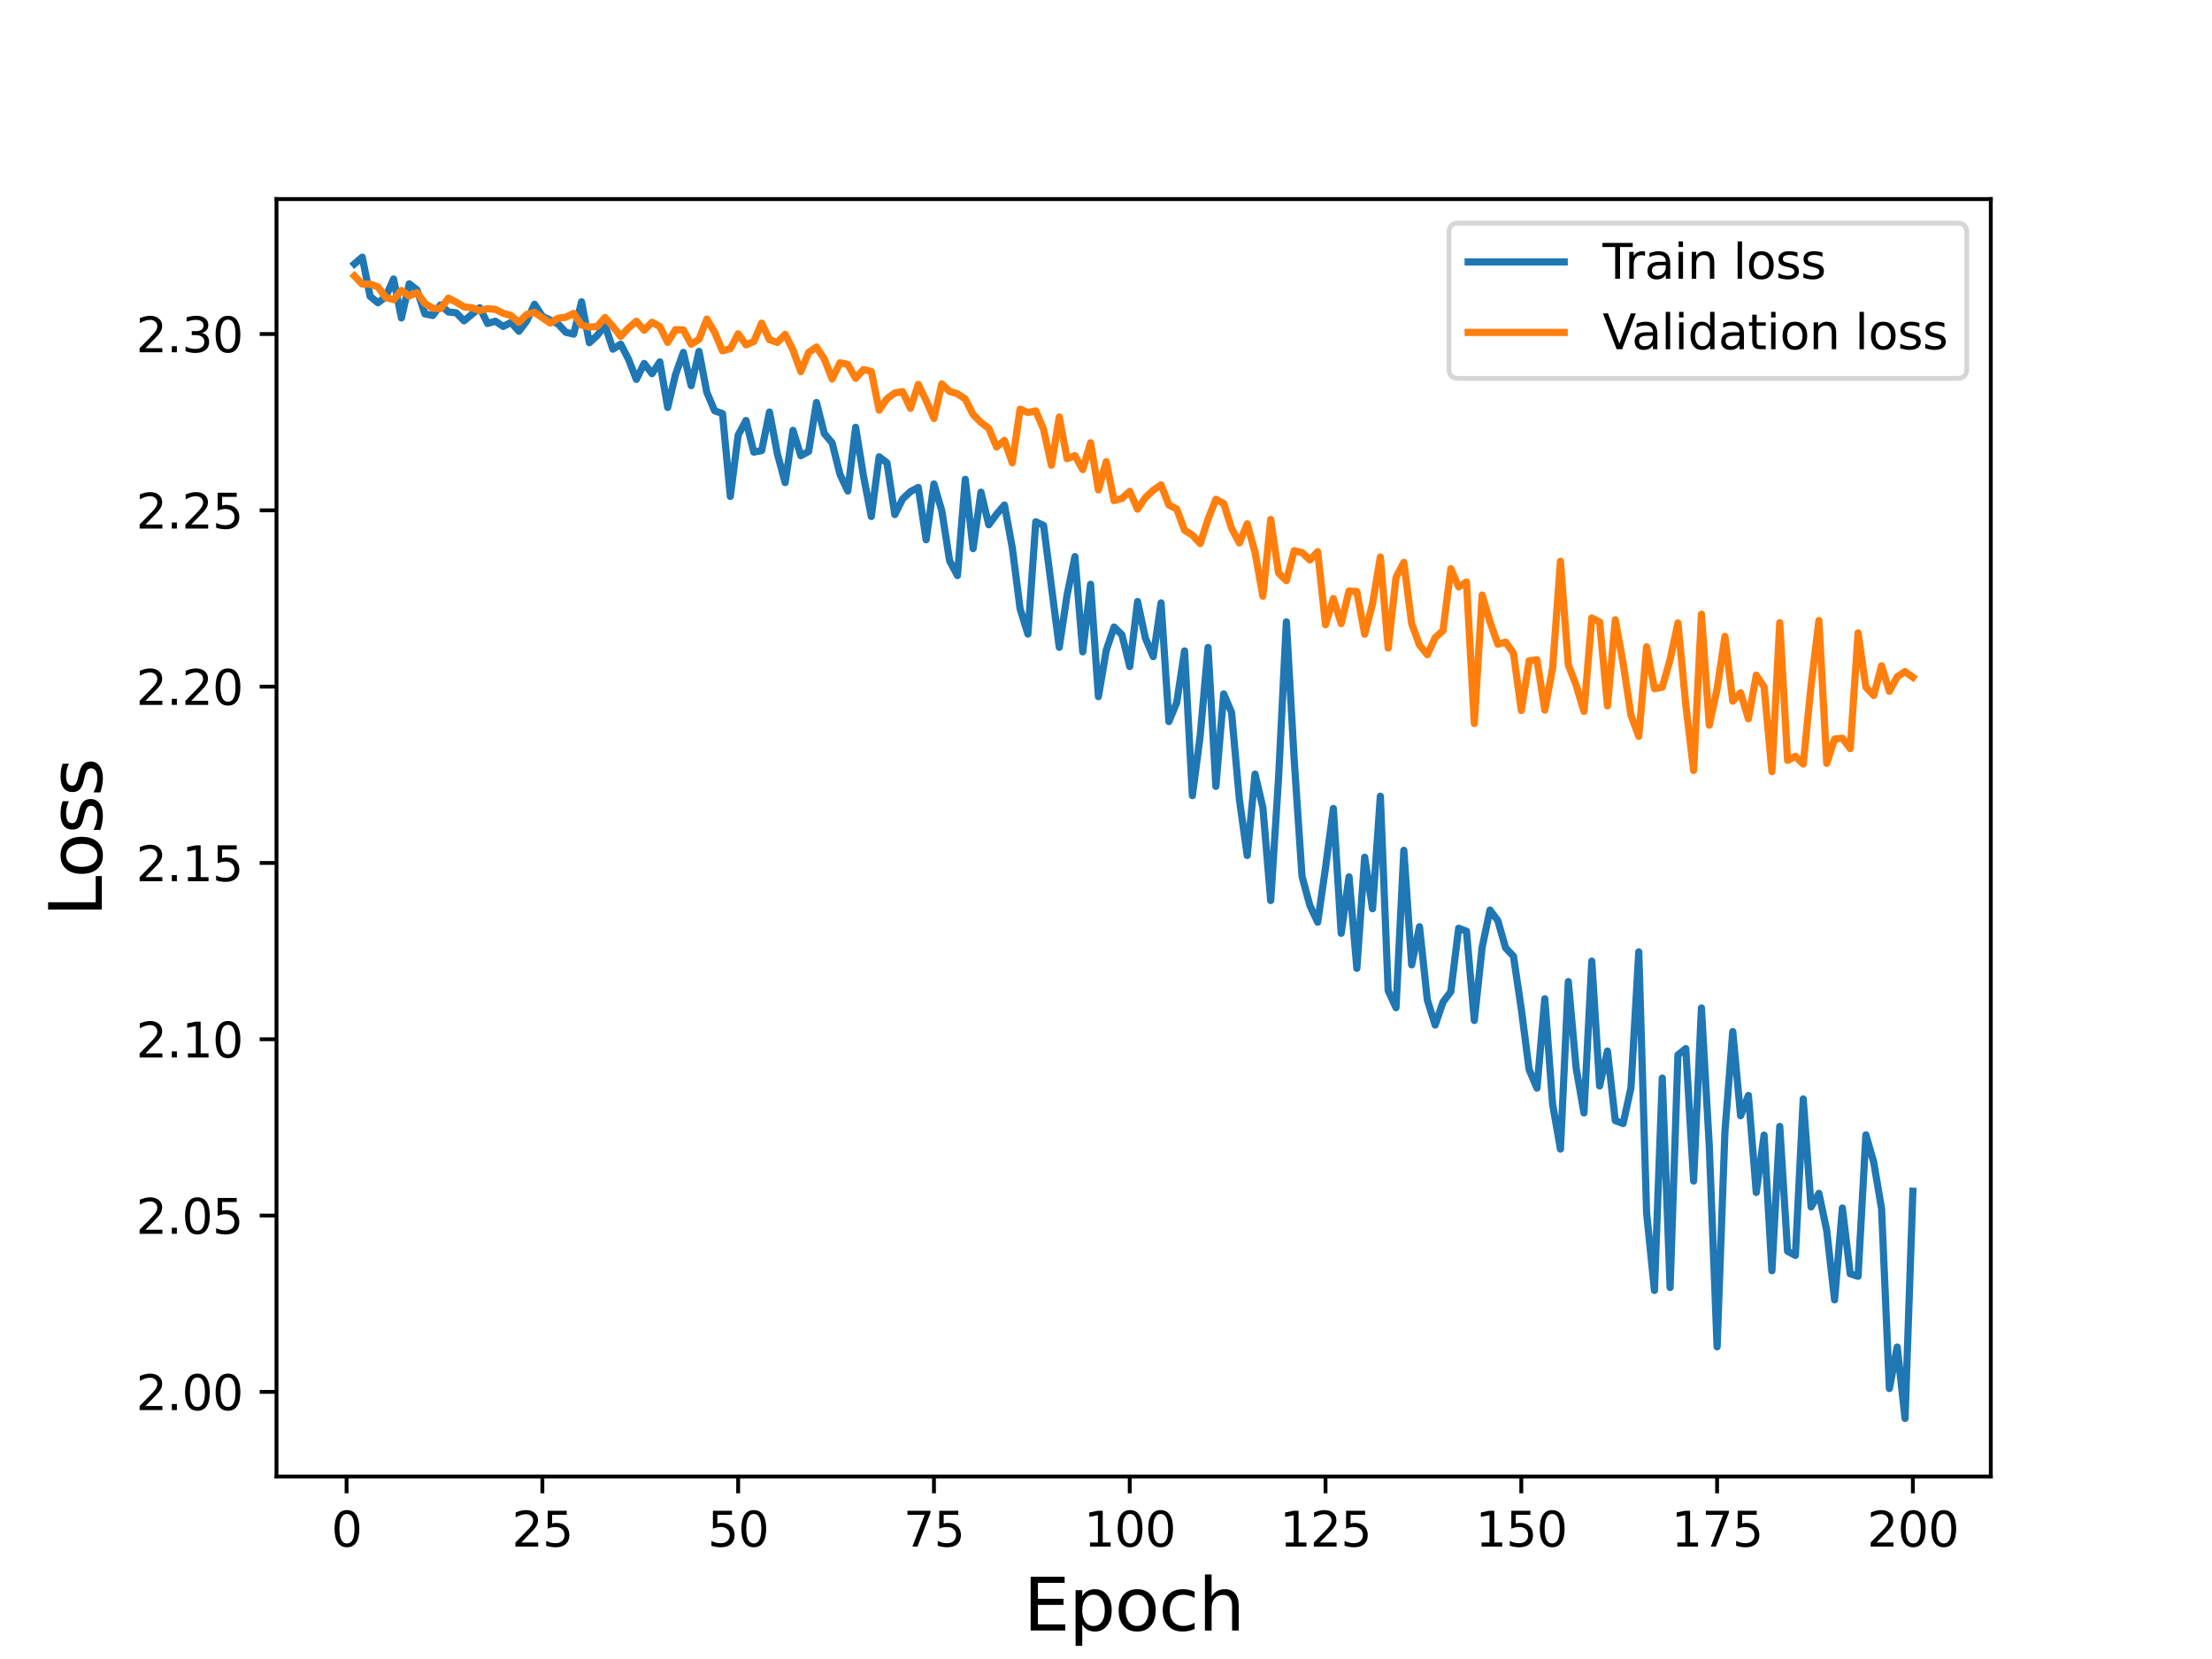 <?xml version="1.0" encoding="utf-8" standalone="no"?>
<!DOCTYPE svg PUBLIC "-//W3C//DTD SVG 1.1//EN"
  "http://www.w3.org/Graphics/SVG/1.1/DTD/svg11.dtd">
<svg height="345.6pt" version="1.1" viewBox="0 0 460.8 345.6" width="460.8pt" xmlns="http://www.w3.org/2000/svg" xmlns:xlink="http://www.w3.org/1999/xlink">
 <defs>
  <style type="text/css">*{stroke-linecap:butt;stroke-linejoin:round;}</style>
 </defs>
 <g id="figure_1">
  <g id="patch_1">
   <path d="M 0 345.6 
L 460.8 345.6 
L 460.8 0 
L 0 0 
z
" style="fill:#ffffff;"/>
  </g>
  <g id="axes_1">
   <g id="patch_2">
    <path d="M 57.6 307.584 
L 414.72 307.584 
L 414.72 41.472 
L 57.6 41.472 
z
" style="fill:#ffffff;"/>
   </g>
   <g id="matplotlib.axis_1">
    <g id="xtick_1">
     <g id="line2d_1">
      <defs>
       <path d="M 0 0 
L 0 3.5 
" id="maacf6b8a7b" style="stroke:#000000;stroke-width:0.8;"/>
      </defs>
      <g>
       <use style="stroke:#000000;stroke-width:0.8;" x="72.201" xlink:href="#maacf6b8a7b" y="307.584"/>
      </g>
     </g>
     <g id="text_1">
      <!-- 0 -->
      <g transform="translate(69.02 322.182)scale(0.1 -0.1)">
       <defs>
        <path d="M 2034 4250 
Q 1547 4250 1301 3770 
Q 1056 3291 1056 2328 
Q 1056 1369 1301 889 
Q 1547 409 2034 409 
Q 2525 409 2770 889 
Q 3016 1369 3016 2328 
Q 3016 3291 2770 3770 
Q 2525 4250 2034 4250 
z
M 2034 4750 
Q 2819 4750 3233 4129 
Q 3647 3509 3647 2328 
Q 3647 1150 3233 529 
Q 2819 -91 2034 -91 
Q 1250 -91 836 529 
Q 422 1150 422 2328 
Q 422 3509 836 4129 
Q 1250 4750 2034 4750 
z
" id="DejaVuSans-30" transform="scale(0.016)"/>
       </defs>
       <use xlink:href="#DejaVuSans-30"/>
      </g>
     </g>
    </g>
    <g id="xtick_2">
     <g id="line2d_2">
      <g>
       <use style="stroke:#000000;stroke-width:0.8;" x="112.987" xlink:href="#maacf6b8a7b" y="307.584"/>
      </g>
     </g>
     <g id="text_2">
      <!-- 25 -->
      <g transform="translate(106.625 322.182)scale(0.1 -0.1)">
       <defs>
        <path d="M 1228 531 
L 3431 531 
L 3431 0 
L 469 0 
L 469 531 
Q 828 903 1448 1529 
Q 2069 2156 2228 2338 
Q 2531 2678 2651 2914 
Q 2772 3150 2772 3378 
Q 2772 3750 2511 3984 
Q 2250 4219 1831 4219 
Q 1534 4219 1204 4116 
Q 875 4013 500 3803 
L 500 4441 
Q 881 4594 1212 4672 
Q 1544 4750 1819 4750 
Q 2544 4750 2975 4387 
Q 3406 4025 3406 3419 
Q 3406 3131 3298 2873 
Q 3191 2616 2906 2266 
Q 2828 2175 2409 1742 
Q 1991 1309 1228 531 
z
" id="DejaVuSans-32" transform="scale(0.016)"/>
        <path d="M 691 4666 
L 3169 4666 
L 3169 4134 
L 1269 4134 
L 1269 2991 
Q 1406 3038 1543 3061 
Q 1681 3084 1819 3084 
Q 2600 3084 3056 2656 
Q 3513 2228 3513 1497 
Q 3513 744 3044 326 
Q 2575 -91 1722 -91 
Q 1428 -91 1123 -41 
Q 819 9 494 109 
L 494 744 
Q 775 591 1075 516 
Q 1375 441 1709 441 
Q 2250 441 2565 725 
Q 2881 1009 2881 1497 
Q 2881 1984 2565 2268 
Q 2250 2553 1709 2553 
Q 1456 2553 1204 2497 
Q 953 2441 691 2322 
L 691 4666 
z
" id="DejaVuSans-35" transform="scale(0.016)"/>
       </defs>
       <use xlink:href="#DejaVuSans-32"/>
       <use x="63.623" xlink:href="#DejaVuSans-35"/>
      </g>
     </g>
    </g>
    <g id="xtick_3">
     <g id="line2d_3">
      <g>
       <use style="stroke:#000000;stroke-width:0.8;" x="153.773" xlink:href="#maacf6b8a7b" y="307.584"/>
      </g>
     </g>
     <g id="text_3">
      <!-- 50 -->
      <g transform="translate(147.41 322.182)scale(0.1 -0.1)">
       <use xlink:href="#DejaVuSans-35"/>
       <use x="63.623" xlink:href="#DejaVuSans-30"/>
      </g>
     </g>
    </g>
    <g id="xtick_4">
     <g id="line2d_4">
      <g>
       <use style="stroke:#000000;stroke-width:0.8;" x="194.559" xlink:href="#maacf6b8a7b" y="307.584"/>
      </g>
     </g>
     <g id="text_4">
      <!-- 75 -->
      <g transform="translate(188.196 322.182)scale(0.1 -0.1)">
       <defs>
        <path d="M 525 4666 
L 3525 4666 
L 3525 4397 
L 1831 0 
L 1172 0 
L 2766 4134 
L 525 4134 
L 525 4666 
z
" id="DejaVuSans-37" transform="scale(0.016)"/>
       </defs>
       <use xlink:href="#DejaVuSans-37"/>
       <use x="63.623" xlink:href="#DejaVuSans-35"/>
      </g>
     </g>
    </g>
    <g id="xtick_5">
     <g id="line2d_5">
      <g>
       <use style="stroke:#000000;stroke-width:0.8;" x="235.344" xlink:href="#maacf6b8a7b" y="307.584"/>
      </g>
     </g>
     <g id="text_5">
      <!-- 100 -->
      <g transform="translate(225.801 322.182)scale(0.1 -0.1)">
       <defs>
        <path d="M 794 531 
L 1825 531 
L 1825 4091 
L 703 3866 
L 703 4441 
L 1819 4666 
L 2450 4666 
L 2450 531 
L 3481 531 
L 3481 0 
L 794 0 
L 794 531 
z
" id="DejaVuSans-31" transform="scale(0.016)"/>
       </defs>
       <use xlink:href="#DejaVuSans-31"/>
       <use x="63.623" xlink:href="#DejaVuSans-30"/>
       <use x="127.246" xlink:href="#DejaVuSans-30"/>
      </g>
     </g>
    </g>
    <g id="xtick_6">
     <g id="line2d_6">
      <g>
       <use style="stroke:#000000;stroke-width:0.8;" x="276.13" xlink:href="#maacf6b8a7b" y="307.584"/>
      </g>
     </g>
     <g id="text_6">
      <!-- 125 -->
      <g transform="translate(266.586 322.182)scale(0.1 -0.1)">
       <use xlink:href="#DejaVuSans-31"/>
       <use x="63.623" xlink:href="#DejaVuSans-32"/>
       <use x="127.246" xlink:href="#DejaVuSans-35"/>
      </g>
     </g>
    </g>
    <g id="xtick_7">
     <g id="line2d_7">
      <g>
       <use style="stroke:#000000;stroke-width:0.8;" x="316.916" xlink:href="#maacf6b8a7b" y="307.584"/>
      </g>
     </g>
     <g id="text_7">
      <!-- 150 -->
      <g transform="translate(307.372 322.182)scale(0.1 -0.1)">
       <use xlink:href="#DejaVuSans-31"/>
       <use x="63.623" xlink:href="#DejaVuSans-35"/>
       <use x="127.246" xlink:href="#DejaVuSans-30"/>
      </g>
     </g>
    </g>
    <g id="xtick_8">
     <g id="line2d_8">
      <g>
       <use style="stroke:#000000;stroke-width:0.8;" x="357.702" xlink:href="#maacf6b8a7b" y="307.584"/>
      </g>
     </g>
     <g id="text_8">
      <!-- 175 -->
      <g transform="translate(348.158 322.182)scale(0.1 -0.1)">
       <use xlink:href="#DejaVuSans-31"/>
       <use x="63.623" xlink:href="#DejaVuSans-37"/>
       <use x="127.246" xlink:href="#DejaVuSans-35"/>
      </g>
     </g>
    </g>
    <g id="xtick_9">
     <g id="line2d_9">
      <g>
       <use style="stroke:#000000;stroke-width:0.8;" x="398.487" xlink:href="#maacf6b8a7b" y="307.584"/>
      </g>
     </g>
     <g id="text_9">
      <!-- 200 -->
      <g transform="translate(388.944 322.182)scale(0.1 -0.1)">
       <use xlink:href="#DejaVuSans-32"/>
       <use x="63.623" xlink:href="#DejaVuSans-30"/>
       <use x="127.246" xlink:href="#DejaVuSans-30"/>
      </g>
     </g>
    </g>
    <g id="text_10">
     <!-- Epoch -->
     <g transform="translate(213.194 339.66)scale(0.15 -0.15)">
      <defs>
       <path d="M 628 4666 
L 3578 4666 
L 3578 4134 
L 1259 4134 
L 1259 2753 
L 3481 2753 
L 3481 2222 
L 1259 2222 
L 1259 531 
L 3634 531 
L 3634 0 
L 628 0 
L 628 4666 
z
" id="DejaVuSans-45" transform="scale(0.016)"/>
       <path d="M 1159 525 
L 1159 -1331 
L 581 -1331 
L 581 3500 
L 1159 3500 
L 1159 2969 
Q 1341 3281 1617 3432 
Q 1894 3584 2278 3584 
Q 2916 3584 3314 3078 
Q 3713 2572 3713 1747 
Q 3713 922 3314 415 
Q 2916 -91 2278 -91 
Q 1894 -91 1617 61 
Q 1341 213 1159 525 
z
M 3116 1747 
Q 3116 2381 2855 2742 
Q 2594 3103 2138 3103 
Q 1681 3103 1420 2742 
Q 1159 2381 1159 1747 
Q 1159 1113 1420 752 
Q 1681 391 2138 391 
Q 2594 391 2855 752 
Q 3116 1113 3116 1747 
z
" id="DejaVuSans-70" transform="scale(0.016)"/>
       <path d="M 1959 3097 
Q 1497 3097 1228 2736 
Q 959 2375 959 1747 
Q 959 1119 1226 758 
Q 1494 397 1959 397 
Q 2419 397 2687 759 
Q 2956 1122 2956 1747 
Q 2956 2369 2687 2733 
Q 2419 3097 1959 3097 
z
M 1959 3584 
Q 2709 3584 3137 3096 
Q 3566 2609 3566 1747 
Q 3566 888 3137 398 
Q 2709 -91 1959 -91 
Q 1206 -91 779 398 
Q 353 888 353 1747 
Q 353 2609 779 3096 
Q 1206 3584 1959 3584 
z
" id="DejaVuSans-6f" transform="scale(0.016)"/>
       <path d="M 3122 3366 
L 3122 2828 
Q 2878 2963 2633 3030 
Q 2388 3097 2138 3097 
Q 1578 3097 1268 2742 
Q 959 2388 959 1747 
Q 959 1106 1268 751 
Q 1578 397 2138 397 
Q 2388 397 2633 464 
Q 2878 531 3122 666 
L 3122 134 
Q 2881 22 2623 -34 
Q 2366 -91 2075 -91 
Q 1284 -91 818 406 
Q 353 903 353 1747 
Q 353 2603 823 3093 
Q 1294 3584 2113 3584 
Q 2378 3584 2631 3529 
Q 2884 3475 3122 3366 
z
" id="DejaVuSans-63" transform="scale(0.016)"/>
       <path d="M 3513 2113 
L 3513 0 
L 2938 0 
L 2938 2094 
Q 2938 2591 2744 2837 
Q 2550 3084 2163 3084 
Q 1697 3084 1428 2787 
Q 1159 2491 1159 1978 
L 1159 0 
L 581 0 
L 581 4863 
L 1159 4863 
L 1159 2956 
Q 1366 3272 1645 3428 
Q 1925 3584 2291 3584 
Q 2894 3584 3203 3211 
Q 3513 2838 3513 2113 
z
" id="DejaVuSans-68" transform="scale(0.016)"/>
      </defs>
      <use xlink:href="#DejaVuSans-45"/>
      <use x="63.184" xlink:href="#DejaVuSans-70"/>
      <use x="126.66" xlink:href="#DejaVuSans-6f"/>
      <use x="187.842" xlink:href="#DejaVuSans-63"/>
      <use x="242.822" xlink:href="#DejaVuSans-68"/>
     </g>
    </g>
   </g>
   <g id="matplotlib.axis_2">
    <g id="ytick_1">
     <g id="line2d_10">
      <defs>
       <path d="M 0 0 
L -3.5 0 
" id="m2e0a07b9e3" style="stroke:#000000;stroke-width:0.8;"/>
      </defs>
      <g>
       <use style="stroke:#000000;stroke-width:0.8;" x="57.6" xlink:href="#m2e0a07b9e3" y="289.951"/>
      </g>
     </g>
     <g id="text_11">
      <!-- 2.00 -->
      <g transform="translate(28.334 293.75)scale(0.1 -0.1)">
       <defs>
        <path d="M 684 794 
L 1344 794 
L 1344 0 
L 684 0 
L 684 794 
z
" id="DejaVuSans-2e" transform="scale(0.016)"/>
       </defs>
       <use xlink:href="#DejaVuSans-32"/>
       <use x="63.623" xlink:href="#DejaVuSans-2e"/>
       <use x="95.41" xlink:href="#DejaVuSans-30"/>
       <use x="159.033" xlink:href="#DejaVuSans-30"/>
      </g>
     </g>
    </g>
    <g id="ytick_2">
     <g id="line2d_11">
      <g>
       <use style="stroke:#000000;stroke-width:0.8;" x="57.6" xlink:href="#m2e0a07b9e3" y="253.224"/>
      </g>
     </g>
     <g id="text_12">
      <!-- 2.05 -->
      <g transform="translate(28.334 257.023)scale(0.1 -0.1)">
       <use xlink:href="#DejaVuSans-32"/>
       <use x="63.623" xlink:href="#DejaVuSans-2e"/>
       <use x="95.41" xlink:href="#DejaVuSans-30"/>
       <use x="159.033" xlink:href="#DejaVuSans-35"/>
      </g>
     </g>
    </g>
    <g id="ytick_3">
     <g id="line2d_12">
      <g>
       <use style="stroke:#000000;stroke-width:0.8;" x="57.6" xlink:href="#m2e0a07b9e3" y="216.496"/>
      </g>
     </g>
     <g id="text_13">
      <!-- 2.10 -->
      <g transform="translate(28.334 220.295)scale(0.1 -0.1)">
       <use xlink:href="#DejaVuSans-32"/>
       <use x="63.623" xlink:href="#DejaVuSans-2e"/>
       <use x="95.41" xlink:href="#DejaVuSans-31"/>
       <use x="159.033" xlink:href="#DejaVuSans-30"/>
      </g>
     </g>
    </g>
    <g id="ytick_4">
     <g id="line2d_13">
      <g>
       <use style="stroke:#000000;stroke-width:0.8;" x="57.6" xlink:href="#m2e0a07b9e3" y="179.768"/>
      </g>
     </g>
     <g id="text_14">
      <!-- 2.15 -->
      <g transform="translate(28.334 183.568)scale(0.1 -0.1)">
       <use xlink:href="#DejaVuSans-32"/>
       <use x="63.623" xlink:href="#DejaVuSans-2e"/>
       <use x="95.41" xlink:href="#DejaVuSans-31"/>
       <use x="159.033" xlink:href="#DejaVuSans-35"/>
      </g>
     </g>
    </g>
    <g id="ytick_5">
     <g id="line2d_14">
      <g>
       <use style="stroke:#000000;stroke-width:0.8;" x="57.6" xlink:href="#m2e0a07b9e3" y="143.041"/>
      </g>
     </g>
     <g id="text_15">
      <!-- 2.20 -->
      <g transform="translate(28.334 146.84)scale(0.1 -0.1)">
       <use xlink:href="#DejaVuSans-32"/>
       <use x="63.623" xlink:href="#DejaVuSans-2e"/>
       <use x="95.41" xlink:href="#DejaVuSans-32"/>
       <use x="159.033" xlink:href="#DejaVuSans-30"/>
      </g>
     </g>
    </g>
    <g id="ytick_6">
     <g id="line2d_15">
      <g>
       <use style="stroke:#000000;stroke-width:0.8;" x="57.6" xlink:href="#m2e0a07b9e3" y="106.313"/>
      </g>
     </g>
     <g id="text_16">
      <!-- 2.25 -->
      <g transform="translate(28.334 110.112)scale(0.1 -0.1)">
       <use xlink:href="#DejaVuSans-32"/>
       <use x="63.623" xlink:href="#DejaVuSans-2e"/>
       <use x="95.41" xlink:href="#DejaVuSans-32"/>
       <use x="159.033" xlink:href="#DejaVuSans-35"/>
      </g>
     </g>
    </g>
    <g id="ytick_7">
     <g id="line2d_16">
      <g>
       <use style="stroke:#000000;stroke-width:0.8;" x="57.6" xlink:href="#m2e0a07b9e3" y="69.586"/>
      </g>
     </g>
     <g id="text_17">
      <!-- 2.30 -->
      <g transform="translate(28.334 73.385)scale(0.1 -0.1)">
       <defs>
        <path d="M 2597 2516 
Q 3050 2419 3304 2112 
Q 3559 1806 3559 1356 
Q 3559 666 3084 287 
Q 2609 -91 1734 -91 
Q 1441 -91 1130 -33 
Q 819 25 488 141 
L 488 750 
Q 750 597 1062 519 
Q 1375 441 1716 441 
Q 2309 441 2620 675 
Q 2931 909 2931 1356 
Q 2931 1769 2642 2001 
Q 2353 2234 1838 2234 
L 1294 2234 
L 1294 2753 
L 1863 2753 
Q 2328 2753 2575 2939 
Q 2822 3125 2822 3475 
Q 2822 3834 2567 4026 
Q 2313 4219 1838 4219 
Q 1578 4219 1281 4162 
Q 984 4106 628 3988 
L 628 4550 
Q 988 4650 1302 4700 
Q 1616 4750 1894 4750 
Q 2613 4750 3031 4423 
Q 3450 4097 3450 3541 
Q 3450 3153 3228 2886 
Q 3006 2619 2597 2516 
z
" id="DejaVuSans-33" transform="scale(0.016)"/>
       </defs>
       <use xlink:href="#DejaVuSans-32"/>
       <use x="63.623" xlink:href="#DejaVuSans-2e"/>
       <use x="95.41" xlink:href="#DejaVuSans-33"/>
       <use x="159.033" xlink:href="#DejaVuSans-30"/>
      </g>
     </g>
    </g>
    <g id="text_18">
     <!-- Loss -->
     <g transform="translate(21.215 190.979)rotate(-90)scale(0.15 -0.15)">
      <defs>
       <path d="M 628 4666 
L 1259 4666 
L 1259 531 
L 3531 531 
L 3531 0 
L 628 0 
L 628 4666 
z
" id="DejaVuSans-4c" transform="scale(0.016)"/>
       <path d="M 2834 3397 
L 2834 2853 
Q 2591 2978 2328 3040 
Q 2066 3103 1784 3103 
Q 1356 3103 1142 2972 
Q 928 2841 928 2578 
Q 928 2378 1081 2264 
Q 1234 2150 1697 2047 
L 1894 2003 
Q 2506 1872 2764 1633 
Q 3022 1394 3022 966 
Q 3022 478 2636 193 
Q 2250 -91 1575 -91 
Q 1294 -91 989 -36 
Q 684 19 347 128 
L 347 722 
Q 666 556 975 473 
Q 1284 391 1588 391 
Q 1994 391 2212 530 
Q 2431 669 2431 922 
Q 2431 1156 2273 1281 
Q 2116 1406 1581 1522 
L 1381 1569 
Q 847 1681 609 1914 
Q 372 2147 372 2553 
Q 372 3047 722 3315 
Q 1072 3584 1716 3584 
Q 2034 3584 2315 3537 
Q 2597 3491 2834 3397 
z
" id="DejaVuSans-73" transform="scale(0.016)"/>
      </defs>
      <use xlink:href="#DejaVuSans-4c"/>
      <use x="53.963" xlink:href="#DejaVuSans-6f"/>
      <use x="115.145" xlink:href="#DejaVuSans-73"/>
      <use x="167.244" xlink:href="#DejaVuSans-73"/>
     </g>
    </g>
   </g>
   <g id="line2d_17">
    <path clip-path="url(#p11b1d90e3a)" d="M 73.833 54.976 
L 75.464 53.568 
L 77.096 61.727 
L 78.727 63.07 
L 80.358 61.835 
L 81.99 58.124 
L 83.621 66.236 
L 85.253 59.125 
L 86.884 60.415 
L 88.516 65.384 
L 90.147 65.719 
L 91.778 63.52 
L 93.41 64.997 
L 95.041 65.155 
L 96.673 66.833 
L 99.936 64.106 
L 101.567 67.386 
L 103.198 66.917 
L 104.83 68.003 
L 106.461 67.166 
L 108.093 69.007 
L 109.724 66.874 
L 111.356 63.381 
L 112.987 65.882 
L 116.25 67.492 
L 117.881 69.224 
L 119.513 69.61 
L 121.144 62.872 
L 122.776 71.392 
L 124.407 69.888 
L 126.038 67.756 
L 127.67 72.736 
L 129.301 71.695 
L 130.933 74.844 
L 132.564 79.034 
L 134.196 75.714 
L 135.827 77.84 
L 137.458 75.387 
L 139.09 84.877 
L 140.721 78.039 
L 142.353 73.417 
L 143.984 80.331 
L 145.616 73.198 
L 147.247 81.744 
L 148.879 85.577 
L 150.51 86.162 
L 152.141 103.413 
L 153.773 90.646 
L 155.404 87.601 
L 157.036 94.185 
L 158.667 93.869 
L 160.299 85.835 
L 161.93 94.494 
L 163.561 100.537 
L 165.193 89.649 
L 166.824 94.929 
L 168.456 94.039 
L 170.087 83.853 
L 171.719 90.323 
L 173.35 92.267 
L 174.981 98.801 
L 176.613 102.285 
L 178.244 89.011 
L 179.876 99.138 
L 181.507 107.594 
L 183.139 95.152 
L 184.77 96.411 
L 186.401 107.2 
L 188.033 103.95 
L 189.664 102.403 
L 191.296 101.54 
L 192.927 112.441 
L 194.559 100.819 
L 196.19 106.387 
L 197.821 116.826 
L 199.453 119.894 
L 201.084 99.848 
L 202.716 114.292 
L 204.347 102.525 
L 205.979 109.325 
L 207.61 107.106 
L 209.241 105.201 
L 210.873 114.059 
L 212.504 126.812 
L 214.136 132.085 
L 215.767 108.697 
L 217.399 109.456 
L 220.661 134.848 
L 222.293 123.959 
L 223.924 115.955 
L 225.556 135.789 
L 227.187 121.712 
L 228.819 145.125 
L 230.45 135.474 
L 232.081 130.622 
L 233.713 132.236 
L 235.344 138.848 
L 236.976 125.306 
L 238.607 132.932 
L 240.239 136.788 
L 241.87 125.592 
L 243.501 150.311 
L 245.133 146.36 
L 246.764 135.598 
L 248.396 165.743 
L 250.027 153.233 
L 251.659 134.875 
L 253.29 163.819 
L 254.921 144.559 
L 256.553 148.408 
L 258.184 166.506 
L 259.816 178.214 
L 261.447 161.254 
L 263.079 168.205 
L 264.71 187.591 
L 266.341 162.226 
L 267.973 129.542 
L 269.604 158.284 
L 271.236 182.564 
L 272.867 188.615 
L 274.499 192.116 
L 276.13 180.77 
L 277.761 168.42 
L 279.393 194.428 
L 281.024 182.665 
L 282.656 201.724 
L 284.287 178.572 
L 285.919 189.316 
L 287.55 165.864 
L 289.181 206.365 
L 290.813 209.919 
L 292.444 177.135 
L 294.076 200.998 
L 295.707 193.051 
L 297.339 208.309 
L 298.97 213.535 
L 300.601 208.764 
L 302.233 206.563 
L 303.864 193.37 
L 305.496 193.993 
L 307.127 212.583 
L 308.759 197.323 
L 310.39 189.58 
L 312.021 191.781 
L 313.653 197.473 
L 315.284 199.204 
L 316.916 210.201 
L 318.547 222.823 
L 320.179 226.673 
L 321.81 208.061 
L 323.441 230.076 
L 325.073 239.372 
L 326.704 204.481 
L 328.336 222.479 
L 329.967 231.844 
L 331.599 200.224 
L 333.23 226.225 
L 334.862 218.952 
L 336.493 233.443 
L 338.124 234.058 
L 339.756 226.628 
L 341.387 198.301 
L 343.019 252.662 
L 344.65 268.816 
L 346.282 224.584 
L 347.913 268.208 
L 349.544 219.753 
L 351.176 218.444 
L 352.807 246.028 
L 354.439 209.984 
L 356.07 238.636 
L 357.702 280.568 
L 359.333 235.779 
L 360.964 214.896 
L 362.596 232.429 
L 364.227 228.197 
L 365.859 248.415 
L 367.49 236.464 
L 369.122 264.721 
L 370.753 234.657 
L 372.384 260.657 
L 374.016 261.532 
L 375.647 228.934 
L 377.279 251.432 
L 378.91 248.6 
L 380.542 256.348 
L 382.173 270.784 
L 383.804 251.649 
L 385.436 265.353 
L 387.067 265.877 
L 388.699 236.409 
L 390.33 242.112 
L 391.962 251.789 
L 393.593 289.255 
L 395.224 280.616 
L 396.856 295.488 
L 398.487 248.156 
L 398.487 248.156 
" style="fill:none;stroke:#1f77b4;stroke-linecap:square;stroke-width:1.5;"/>
   </g>
   <g id="line2d_18">
    <path clip-path="url(#p11b1d90e3a)" d="M 73.833 57.487 
L 75.464 59.189 
L 77.096 59.182 
L 78.727 59.763 
L 80.358 61.974 
L 81.99 62.429 
L 83.621 60.519 
L 85.253 61.652 
L 86.884 60.953 
L 88.516 63.209 
L 90.147 64.224 
L 91.778 64.287 
L 93.41 62.116 
L 95.041 62.951 
L 96.673 63.939 
L 98.304 64.11 
L 99.936 64.702 
L 101.567 64.293 
L 103.198 64.456 
L 104.83 65.259 
L 106.461 65.738 
L 108.093 67.143 
L 109.724 65.515 
L 111.356 65.07 
L 114.618 67.302 
L 116.25 66.292 
L 117.881 66.08 
L 119.513 65.281 
L 121.144 67.726 
L 122.776 68.128 
L 124.407 68.008 
L 126.038 66.135 
L 127.67 67.997 
L 129.301 70.087 
L 130.933 68.321 
L 132.564 66.925 
L 134.196 68.801 
L 135.827 67.132 
L 137.458 68.023 
L 139.09 71.324 
L 140.721 68.673 
L 142.353 68.732 
L 143.984 71.715 
L 145.616 70.69 
L 147.247 66.472 
L 148.879 69.214 
L 150.51 73.091 
L 152.141 72.638 
L 153.773 69.531 
L 155.404 71.837 
L 157.036 71.132 
L 158.667 67.317 
L 160.299 70.776 
L 161.93 71.327 
L 163.561 69.663 
L 165.193 72.914 
L 166.824 77.415 
L 168.456 73.417 
L 170.087 72.29 
L 171.719 74.777 
L 173.35 78.955 
L 174.981 75.58 
L 176.613 75.905 
L 178.244 78.805 
L 179.876 76.987 
L 181.507 77.382 
L 183.139 85.448 
L 184.77 83.058 
L 186.401 81.868 
L 188.033 81.586 
L 189.664 85.068 
L 191.296 80.075 
L 192.927 83.421 
L 194.559 87.174 
L 196.19 79.975 
L 197.821 81.538 
L 199.453 82.033 
L 201.084 83.124 
L 202.716 86.353 
L 204.347 87.995 
L 205.979 89.228 
L 207.61 93.127 
L 209.241 91.737 
L 210.873 96.413 
L 212.504 85.247 
L 214.136 85.926 
L 215.767 85.597 
L 217.399 89.449 
L 219.03 96.92 
L 220.661 86.864 
L 222.293 95.565 
L 223.924 94.92 
L 225.556 97.823 
L 227.187 92.23 
L 228.819 102.058 
L 230.45 96.171 
L 232.081 104.288 
L 233.713 103.832 
L 235.344 102.357 
L 236.976 106.068 
L 238.607 103.66 
L 240.239 102.131 
L 241.87 101.005 
L 243.501 105.195 
L 245.133 106.04 
L 246.764 110.457 
L 248.396 111.473 
L 250.027 113.225 
L 251.659 108.163 
L 253.29 104.014 
L 254.921 104.89 
L 256.553 110.056 
L 258.184 113.106 
L 259.816 109.12 
L 261.447 115.068 
L 263.079 124.196 
L 264.71 108.219 
L 266.341 119.341 
L 267.973 120.959 
L 269.604 114.718 
L 271.236 115.104 
L 272.867 116.647 
L 274.499 114.927 
L 276.13 130.145 
L 277.761 124.687 
L 279.393 129.914 
L 281.024 123.116 
L 282.656 123.243 
L 284.287 132.12 
L 285.919 125.818 
L 287.55 116.035 
L 289.181 135.007 
L 290.813 120.29 
L 292.444 117.143 
L 294.076 129.909 
L 295.707 134.361 
L 297.339 136.38 
L 298.97 132.841 
L 300.601 131.385 
L 302.233 118.47 
L 303.864 122.265 
L 305.496 121.247 
L 307.127 150.72 
L 308.759 123.961 
L 310.39 129.537 
L 312.021 134.187 
L 313.653 133.766 
L 315.284 136.061 
L 316.916 148.013 
L 318.547 137.656 
L 320.179 137.437 
L 321.81 147.925 
L 323.441 139.136 
L 325.073 116.919 
L 326.704 138.514 
L 328.336 142.72 
L 329.967 148.194 
L 331.599 128.741 
L 333.23 129.574 
L 334.862 147.05 
L 336.493 129.105 
L 338.124 138.134 
L 339.756 148.947 
L 341.387 153.389 
L 343.019 134.739 
L 344.65 143.465 
L 346.282 143.153 
L 347.913 137.42 
L 349.544 129.775 
L 351.176 146.76 
L 352.807 160.508 
L 354.439 127.948 
L 356.07 151.068 
L 357.702 143.536 
L 359.333 132.568 
L 360.964 146.067 
L 362.596 144.325 
L 364.227 149.75 
L 365.859 140.649 
L 367.49 143.078 
L 369.122 160.744 
L 370.753 129.717 
L 372.384 158.409 
L 374.016 157.54 
L 375.647 159.169 
L 377.279 142.815 
L 378.91 129.282 
L 380.542 159.018 
L 382.173 153.958 
L 383.804 153.784 
L 385.436 155.955 
L 387.067 131.842 
L 388.699 143.144 
L 390.33 144.879 
L 391.962 138.7 
L 393.593 144.024 
L 395.224 140.981 
L 396.856 139.908 
L 398.487 141.091 
L 398.487 141.091 
" style="fill:none;stroke:#ff7f0e;stroke-linecap:square;stroke-width:1.5;"/>
   </g>
   <g id="patch_3">
    <path d="M 57.6 307.584 
L 57.6 41.472 
" style="fill:none;stroke:#000000;stroke-linecap:square;stroke-linejoin:miter;stroke-width:0.8;"/>
   </g>
   <g id="patch_4">
    <path d="M 414.72 307.584 
L 414.72 41.472 
" style="fill:none;stroke:#000000;stroke-linecap:square;stroke-linejoin:miter;stroke-width:0.8;"/>
   </g>
   <g id="patch_5">
    <path d="M 57.6 307.584 
L 414.72 307.584 
" style="fill:none;stroke:#000000;stroke-linecap:square;stroke-linejoin:miter;stroke-width:0.8;"/>
   </g>
   <g id="patch_6">
    <path d="M 57.6 41.472 
L 414.72 41.472 
" style="fill:none;stroke:#000000;stroke-linecap:square;stroke-linejoin:miter;stroke-width:0.8;"/>
   </g>
   <g id="legend_1">
    <g id="patch_7">
     <path d="M 303.845 78.828 
L 407.72 78.828 
Q 409.72 78.828 409.72 76.828 
L 409.72 48.472 
Q 409.72 46.472 407.72 46.472 
L 303.845 46.472 
Q 301.845 46.472 301.845 48.472 
L 301.845 76.828 
Q 301.845 78.828 303.845 78.828 
z
" style="fill:#ffffff;opacity:0.8;stroke:#cccccc;stroke-linejoin:miter;"/>
    </g>
    <g id="line2d_19">
     <path d="M 305.845 54.57 
L 325.845 54.57 
" style="fill:none;stroke:#1f77b4;stroke-linecap:square;stroke-width:1.5;"/>
    </g>
    <g id="line2d_20"/>
    <g id="text_19">
     <!-- Train loss -->
     <g transform="translate(333.845 58.07)scale(0.1 -0.1)">
      <defs>
       <path d="M -19 4666 
L 3928 4666 
L 3928 4134 
L 2272 4134 
L 2272 0 
L 1638 0 
L 1638 4134 
L -19 4134 
L -19 4666 
z
" id="DejaVuSans-54" transform="scale(0.016)"/>
       <path d="M 2631 2963 
Q 2534 3019 2420 3045 
Q 2306 3072 2169 3072 
Q 1681 3072 1420 2755 
Q 1159 2438 1159 1844 
L 1159 0 
L 581 0 
L 581 3500 
L 1159 3500 
L 1159 2956 
Q 1341 3275 1631 3429 
Q 1922 3584 2338 3584 
Q 2397 3584 2469 3576 
Q 2541 3569 2628 3553 
L 2631 2963 
z
" id="DejaVuSans-72" transform="scale(0.016)"/>
       <path d="M 2194 1759 
Q 1497 1759 1228 1600 
Q 959 1441 959 1056 
Q 959 750 1161 570 
Q 1363 391 1709 391 
Q 2188 391 2477 730 
Q 2766 1069 2766 1631 
L 2766 1759 
L 2194 1759 
z
M 3341 1997 
L 3341 0 
L 2766 0 
L 2766 531 
Q 2569 213 2275 61 
Q 1981 -91 1556 -91 
Q 1019 -91 701 211 
Q 384 513 384 1019 
Q 384 1609 779 1909 
Q 1175 2209 1959 2209 
L 2766 2209 
L 2766 2266 
Q 2766 2663 2505 2880 
Q 2244 3097 1772 3097 
Q 1472 3097 1187 3025 
Q 903 2953 641 2809 
L 641 3341 
Q 956 3463 1253 3523 
Q 1550 3584 1831 3584 
Q 2591 3584 2966 3190 
Q 3341 2797 3341 1997 
z
" id="DejaVuSans-61" transform="scale(0.016)"/>
       <path d="M 603 3500 
L 1178 3500 
L 1178 0 
L 603 0 
L 603 3500 
z
M 603 4863 
L 1178 4863 
L 1178 4134 
L 603 4134 
L 603 4863 
z
" id="DejaVuSans-69" transform="scale(0.016)"/>
       <path d="M 3513 2113 
L 3513 0 
L 2938 0 
L 2938 2094 
Q 2938 2591 2744 2837 
Q 2550 3084 2163 3084 
Q 1697 3084 1428 2787 
Q 1159 2491 1159 1978 
L 1159 0 
L 581 0 
L 581 3500 
L 1159 3500 
L 1159 2956 
Q 1366 3272 1645 3428 
Q 1925 3584 2291 3584 
Q 2894 3584 3203 3211 
Q 3513 2838 3513 2113 
z
" id="DejaVuSans-6e" transform="scale(0.016)"/>
       <path id="DejaVuSans-20" transform="scale(0.016)"/>
       <path d="M 603 4863 
L 1178 4863 
L 1178 0 
L 603 0 
L 603 4863 
z
" id="DejaVuSans-6c" transform="scale(0.016)"/>
      </defs>
      <use xlink:href="#DejaVuSans-54"/>
      <use x="46.334" xlink:href="#DejaVuSans-72"/>
      <use x="87.447" xlink:href="#DejaVuSans-61"/>
      <use x="148.727" xlink:href="#DejaVuSans-69"/>
      <use x="176.51" xlink:href="#DejaVuSans-6e"/>
      <use x="239.889" xlink:href="#DejaVuSans-20"/>
      <use x="271.676" xlink:href="#DejaVuSans-6c"/>
      <use x="299.459" xlink:href="#DejaVuSans-6f"/>
      <use x="360.641" xlink:href="#DejaVuSans-73"/>
      <use x="412.74" xlink:href="#DejaVuSans-73"/>
     </g>
    </g>
    <g id="line2d_21">
     <path d="M 305.845 69.249 
L 325.845 69.249 
" style="fill:none;stroke:#ff7f0e;stroke-linecap:square;stroke-width:1.5;"/>
    </g>
    <g id="line2d_22"/>
    <g id="text_20">
     <!-- Validation loss -->
     <g transform="translate(333.845 72.749)scale(0.1 -0.1)">
      <defs>
       <path d="M 1831 0 
L 50 4666 
L 709 4666 
L 2188 738 
L 3669 4666 
L 4325 4666 
L 2547 0 
L 1831 0 
z
" id="DejaVuSans-56" transform="scale(0.016)"/>
       <path d="M 2906 2969 
L 2906 4863 
L 3481 4863 
L 3481 0 
L 2906 0 
L 2906 525 
Q 2725 213 2448 61 
Q 2172 -91 1784 -91 
Q 1150 -91 751 415 
Q 353 922 353 1747 
Q 353 2572 751 3078 
Q 1150 3584 1784 3584 
Q 2172 3584 2448 3432 
Q 2725 3281 2906 2969 
z
M 947 1747 
Q 947 1113 1208 752 
Q 1469 391 1925 391 
Q 2381 391 2643 752 
Q 2906 1113 2906 1747 
Q 2906 2381 2643 2742 
Q 2381 3103 1925 3103 
Q 1469 3103 1208 2742 
Q 947 2381 947 1747 
z
" id="DejaVuSans-64" transform="scale(0.016)"/>
       <path d="M 1172 4494 
L 1172 3500 
L 2356 3500 
L 2356 3053 
L 1172 3053 
L 1172 1153 
Q 1172 725 1289 603 
Q 1406 481 1766 481 
L 2356 481 
L 2356 0 
L 1766 0 
Q 1100 0 847 248 
Q 594 497 594 1153 
L 594 3053 
L 172 3053 
L 172 3500 
L 594 3500 
L 594 4494 
L 1172 4494 
z
" id="DejaVuSans-74" transform="scale(0.016)"/>
      </defs>
      <use xlink:href="#DejaVuSans-56"/>
      <use x="60.658" xlink:href="#DejaVuSans-61"/>
      <use x="121.938" xlink:href="#DejaVuSans-6c"/>
      <use x="149.721" xlink:href="#DejaVuSans-69"/>
      <use x="177.504" xlink:href="#DejaVuSans-64"/>
      <use x="240.98" xlink:href="#DejaVuSans-61"/>
      <use x="302.26" xlink:href="#DejaVuSans-74"/>
      <use x="341.469" xlink:href="#DejaVuSans-69"/>
      <use x="369.252" xlink:href="#DejaVuSans-6f"/>
      <use x="430.434" xlink:href="#DejaVuSans-6e"/>
      <use x="493.812" xlink:href="#DejaVuSans-20"/>
      <use x="525.6" xlink:href="#DejaVuSans-6c"/>
      <use x="553.383" xlink:href="#DejaVuSans-6f"/>
      <use x="614.564" xlink:href="#DejaVuSans-73"/>
      <use x="666.664" xlink:href="#DejaVuSans-73"/>
     </g>
    </g>
   </g>
  </g>
 </g>
 <defs>
  <clipPath id="p11b1d90e3a">
   <rect height="266.112" width="357.12" x="57.6" y="41.472"/>
  </clipPath>
 </defs>
</svg>
